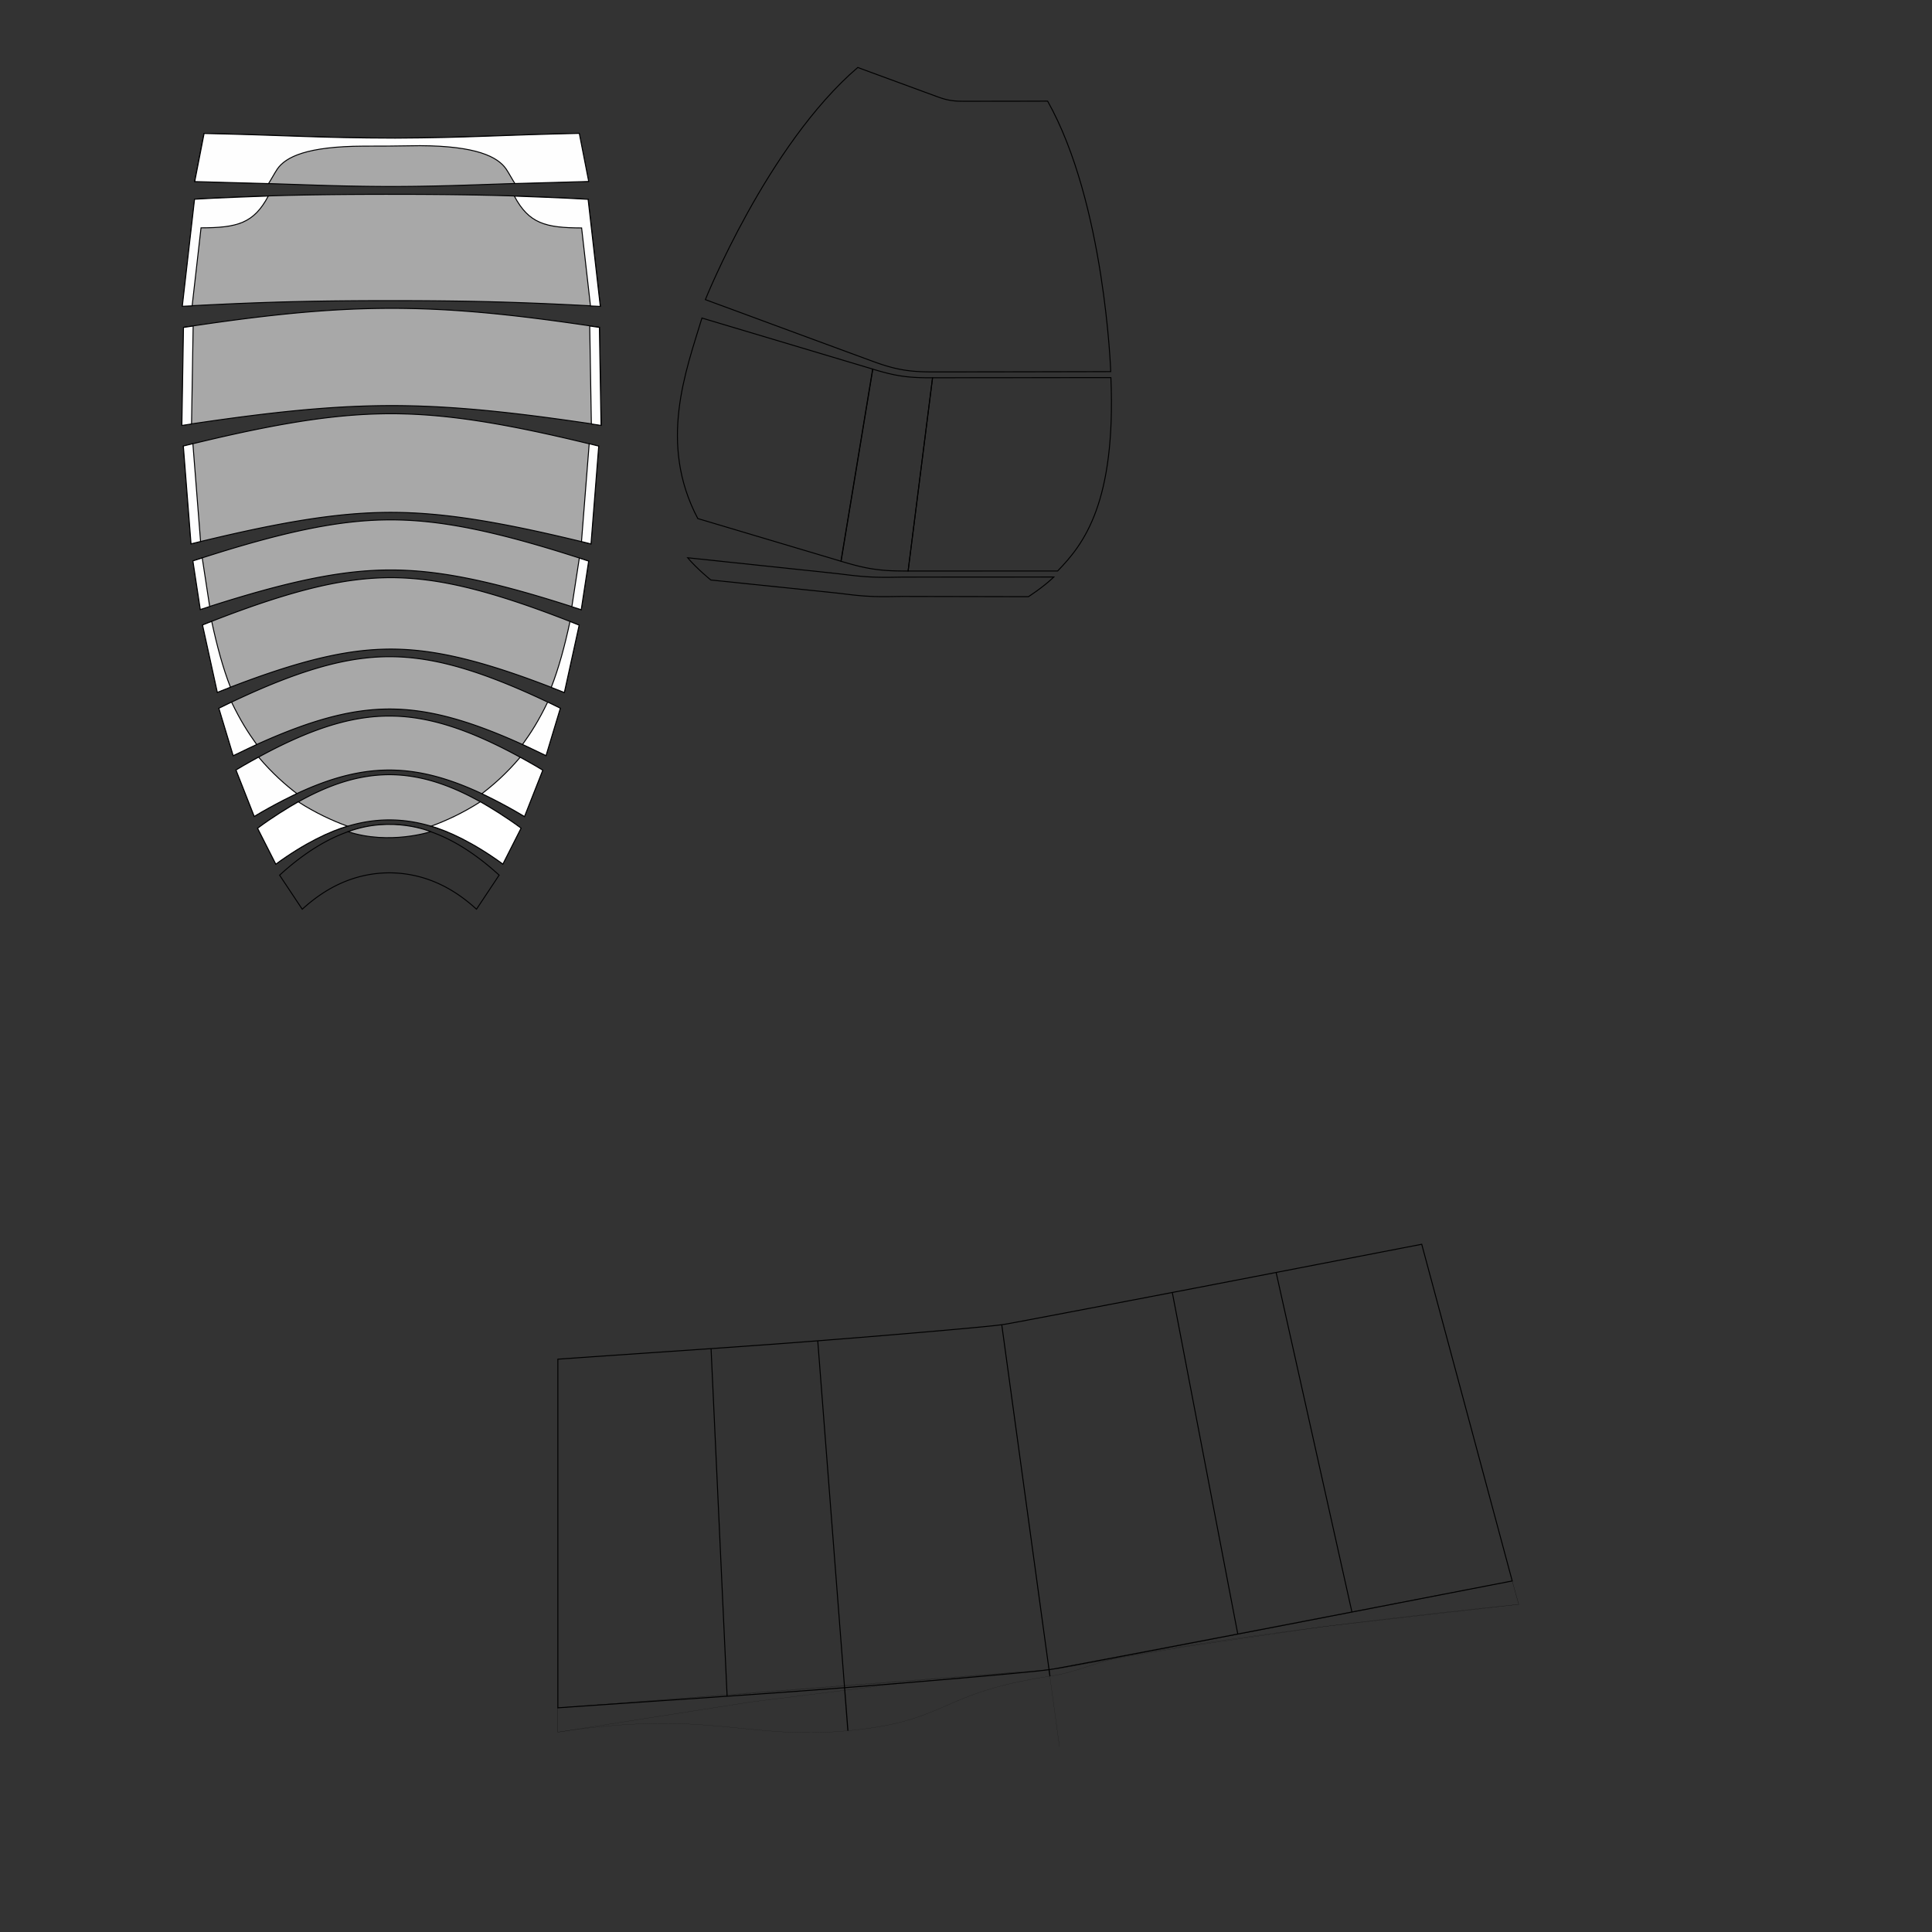 <?xml version="1.0" encoding="UTF-8" standalone="no"?>
<svg
   width="200in"
   height="200in"
   viewBox="0 0 200 200"
   viewboxxmlns="http://www.w3.org/2000/svg"
   version="1.1"
   id="svg540"
   sodipodi:docname="special_parts.svg"
   inkscape:version="1.1.2 (0a00cf5339, 2022-02-04)"
   xmlns:inkscape="http://www.inkscape.org/namespaces/inkscape"
   xmlns:sodipodi="http://sodipodi.sourceforge.net/DTD/sodipodi-0.dtd"
   xmlns="http://www.w3.org/2000/svg"
   xmlns:svg="http://www.w3.org/2000/svg"><rect x="0" y="0" width="200" height="200" fill="#333333" stroke="none"/><defs
   id="defs544" />
<sodipodi:namedview
   id="namedview542"
   pagecolor="#ffffff"
   bordercolor="#666666"
   borderopacity="1.0"
   inkscape:pageshadow="2"
   inkscape:pageopacity="0.0"
   inkscape:pagecheckerboard="0"
   inkscape:document-units="in"
   showgrid="false"
   inkscape:zoom="0.064155209"
   inkscape:cx="8315.7706"
   inkscape:cy="15556.024"
   inkscape:window-width="2737"
   inkscape:window-height="1496"
   inkscape:window-x="477"
   inkscape:window-y="202"
   inkscape:window-maximized="0"
   inkscape:current-layer="svg540">
  <inkscape:grid
     type="xygrid"
     id="grid1361"
     units="in"
     spacingx="0.5"
     spacingy="0.5" />
</sodipodi:namedview>



(0, 1, 3, 2)
(2, 3, 5, 4)
2 - 3
(4, 5, 7, 6)
4 - 5
(6, 7, 9, 8)
6 - 7
(8, 9, 11, 10)
8 - 9
(10, 11, 13, 12)
10 - 11
(12, 13, 15, 14)
12 - 13
(14, 15, 17, 16)
14 - 15
(16, 17, 19, 18)
16 - 17
(18, 19, 21, 20)
18 - 19
(20, 21, 23, 22)
20 - 21



(0, 1, 2)
(2, 1, 3)
2 - 1
(2, 3, 4)
2 - 3
(4, 3, 5)
4 - 3
(4, 5, 6)
4 - 5
(6, 5, 7)
6 - 5
(6, 7, 8)
6 - 7
(8, 7, 9)
8 - 7
(8, 9, 10)
8 - 9
(10, 9, 11)
10 - 9
(10, 11, 12)
10 - 11
(12, 11, 13)
12 - 11
(13, 11, 29, 30)
13 - 11



(12, 13, 15)
(12, 15, 14)
12 - 15
(15, 13, 24)
15 - 13
(24, 13, 30, 31)
24 - 13



(18, 16, 14, 15, 23, 22, 20)
(23, 15, 24, 28)
23 - 15
(28, 24, 31, 32, 33)
28 - 24
<polygon
   stroke-width="0.1"
   fill="none"
   stroke="black"
   points=""
   id="polygon46" />
<polygon
   stroke-width="0.1"
   fill="none"
   stroke="black"
   points=""
   id="polygon88" />



23.037198180334354
8.106546737051481
<g
   id="g19982"
   style="stroke-width:0.1;stroke-miterlimit:4;stroke-dasharray:none"
   transform="translate(125.775,-32.123)">
  <polygon
     stroke-width="0.1"
     fill="none"
     stroke="#000000"
     points="60.437,-18.292 60.1,-18.311 59.761,-18.327 59.42,-18.338 59.077,-18.346 58.731,-18.35 58.384,-18.351 58.034,-18.348 57.683,-18.341 57.329,-18.332 56.974,-18.319 56.617,-18.303 56.258,-18.284 55.898,-18.262 55.536,-18.237 55.173,-18.209 54.808,-18.178 54.443,-18.145 54.076,-18.109 53.708,-18.07 53.339,-18.029 52.97,-17.986 52.6,-17.94 52.229,-17.892 51.858,-17.841 51.486,-17.789 51.115,-17.734 50.743,-17.678 50.371,-17.619 50,-17.559 50,-12.401 50.319,-12.452 50.639,-12.503 50.959,-12.551 51.279,-12.598 51.598,-12.642 51.918,-12.685 52.237,-12.726 52.556,-12.765 52.875,-12.802 53.193,-12.836 53.511,-12.869 53.828,-12.899 54.145,-12.926 54.46,-12.951 54.775,-12.974 55.089,-12.994 55.402,-13.012 55.714,-13.026 56.025,-13.038 56.334,-13.048 56.643,-13.054 56.95,-13.057 57.256,-13.057 57.56,-13.054 57.864,-13.048 58.165,-13.039 58.465,-13.026 58.764,-13.01 59.061,-12.991 59.357,-12.968 59.651,-12.941 59.943,-12.911 60.233,-12.877 60.522,-12.84 60.809,-12.798 61.095,-12.753 61.378,-12.704 61.66,-12.651 61.94,-12.594 62.219,-12.533 62.496,-12.468 62.77,-12.399 63.043,-12.326 63.315,-12.248 63.584,-12.166 63.852,-12.081 64.118,-11.991 64.383,-11.896 64.645,-11.798 64.906,-11.695 65.166,-11.588 65.423,-11.476 65.679,-11.361 65.934,-11.241 66.187,-11.117 66.438,-10.988 66.687,-10.855 66.936,-10.718 67.182,-10.577 67.427,-10.432 67.671,-10.283 67.913,-10.129 68.154,-9.971 68.394,-9.81 68.632,-9.644 68.869,-9.475 69.104,-9.301 69.339,-9.124 69.572,-8.943 69.803,-8.758 70.034,-8.57 70.263,-8.378 70.491,-8.182 70.718,-7.983 70.944,-7.781 71.169,-7.575 71.392,-7.366 71.615,-7.154 71.836,-6.939 72.056,-6.721 72.275,-6.501 72.493,-6.277 72.71,-6.051 72.926,-5.822 73.141,-5.591 73.354,-5.357 73.567,-5.121 73.778,-4.883 73.989,-4.642 74.198,-4.4 74.406,-4.156 74.613,-3.91 74.818,-3.662 75.023,-3.413 75.226,-3.162 75.428,-2.91 75.629,-2.656 75.828,-2.401 76.026,-2.145 79.545,-5.917 79.315,-6.215 79.083,-6.511 78.85,-6.806 78.615,-7.099 78.379,-7.391 78.142,-7.681 77.904,-7.969 77.665,-8.255 77.424,-8.539 77.183,-8.82 76.94,-9.1 76.696,-9.376 76.452,-9.65 76.206,-9.921 75.96,-10.189 75.712,-10.454 75.464,-10.716 75.214,-10.975 74.964,-11.23 74.713,-11.482 74.461,-11.73 74.209,-11.975 73.955,-12.215 73.7,-12.452 73.445,-12.684 73.189,-12.913 72.931,-13.137 72.673,-13.357 72.414,-13.573 72.154,-13.784 71.893,-13.991 71.631,-14.193 71.367,-14.391 71.103,-14.584 70.837,-14.772 70.57,-14.955 70.302,-15.134 70.033,-15.308 69.762,-15.476 69.49,-15.64 69.217,-15.799 68.942,-15.953 68.665,-16.102 68.387,-16.246 68.107,-16.385 67.825,-16.519 67.542,-16.648 67.257,-16.771 66.97,-16.89 66.681,-17.004 66.39,-17.113 66.097,-17.217 65.801,-17.316 65.504,-17.41 65.205,-17.5 64.903,-17.584 64.599,-17.664 64.293,-17.739 63.985,-17.81 63.674,-17.875 63.361,-17.937 63.046,-17.993 62.728,-18.046 62.408,-18.094 62.085,-18.137 61.76,-18.176 61.433,-18.212 61.103,-18.243 60.771,-18.27 "
     id="polygon132-6"
     transform="rotate(-21.475,315.508,446.193)"
     style="fill:#a8a8a8;fill-opacity:1;stroke:#000001;stroke-width:0.1;stroke-miterlimit:4;stroke-dasharray:none;stroke-opacity:1" />
  <path
     style="fill:#fefefe;fill-opacity:1;stroke:#000001;stroke-width:0.1;stroke-linecap:butt;stroke-linejoin:miter;stroke-miterlimit:4;stroke-dasharray:none;stroke-opacity:1"
     d="m -101.343,111.835 c 0.932,-0.576 2.338,-1.336 2.338,-1.336 1.436,1.711 2.858,2.934 3.962,3.774 0,0 -2.146,0.993 -4.412,2.363 z"
     id="path9723-2"
     sodipodi:nodetypes="ccccc" />
  <path
     style="fill:#fefefe;fill-opacity:1;stroke:#000001;stroke-width:0.1;stroke-linecap:butt;stroke-linejoin:miter;stroke-miterlimit:4;stroke-dasharray:none;stroke-opacity:1"
     d="m -69.589,111.852 c -0.931,-0.577 -2.337,-1.338 -2.337,-1.338 -1.438,1.71 -2.86,2.932 -3.965,3.771 0,0 2.145,0.994 4.41,2.366 z"
     id="path9723-4-1"
     sodipodi:nodetypes="ccccc" />
</g>
<g
   id="g20016"
   transform="translate(125.775,-35.81)"
   style="stroke-width:0.1;stroke-miterlimit:4;stroke-dasharray:none">
  <polygon
     stroke-width="0.1"
     fill="none"
     stroke="#000000"
     points="86.947,-71.718 87.406,-71.751 87.866,-71.783 88.327,-71.815 88.789,-71.846 89.253,-71.877 89.717,-71.908 90.182,-71.938 90.648,-71.968 91.115,-71.997 91.582,-72.027 92.049,-72.056 92.517,-72.085 92.984,-72.113 90.474,-82.98 90.058,-82.955 89.642,-82.929 89.226,-82.903 88.81,-82.877 88.394,-82.85 87.978,-82.823 87.563,-82.796 87.148,-82.768 86.732,-82.74 86.318,-82.712 85.903,-82.682 85.489,-82.653 85.075,-82.622 84.661,-82.591 84.247,-82.56 83.834,-82.528 83.422,-82.495 83.009,-82.462 82.597,-82.428 82.186,-82.393 81.775,-82.358 81.364,-82.323 80.953,-82.287 80.543,-82.25 80.134,-82.213 79.724,-82.175 79.315,-82.137 78.907,-82.098 78.499,-82.058 78.091,-82.019 77.683,-81.979 77.276,-81.938 76.869,-81.897 76.462,-81.856 76.055,-81.814 75.649,-81.772 75.243,-81.729 74.837,-81.686 74.432,-81.643 74.026,-81.6 73.621,-81.556 73.216,-81.512 72.811,-81.468 72.406,-81.423 72.001,-81.378 71.596,-81.333 71.192,-81.288 70.787,-81.242 70.382,-81.196 69.978,-81.15 69.574,-81.104 69.169,-81.057 68.765,-81.01 68.36,-80.963 67.956,-80.916 67.551,-80.868 67.146,-80.82 66.742,-80.772 66.337,-80.723 65.932,-80.674 65.527,-80.625 65.122,-80.575 64.717,-80.525 64.312,-80.475 63.906,-80.424 63.501,-80.373 63.095,-80.322 62.689,-80.269 62.283,-80.217 61.876,-80.164 61.47,-80.11 61.063,-80.056 60.656,-80.001 60.248,-79.946 59.841,-79.89 59.433,-79.834 59.025,-79.776 58.617,-79.719 58.208,-79.66 57.799,-79.601 57.39,-79.541 56.981,-79.481 56.572,-79.42 56.162,-79.358 55.752,-79.296 55.342,-79.233 54.932,-79.169 54.521,-79.105 54.111,-79.04 53.7,-78.975 53.289,-78.909 52.878,-78.843 52.467,-78.776 52.056,-78.708 51.645,-78.641 51.234,-78.572 50.823,-78.504 50.411,-78.436 50,-78.367 50,-67.214 50.462,-67.291 50.924,-67.368 51.386,-67.445 51.848,-67.521 52.309,-67.598 52.77,-67.673 53.23,-67.749 53.689,-67.823 54.148,-67.897 54.605,-67.971 55.062,-68.044 55.517,-68.116 55.971,-68.187 56.424,-68.257 56.875,-68.327 57.325,-68.396 57.774,-68.464 58.221,-68.531 58.666,-68.597 59.109,-68.662 59.551,-68.727 59.99,-68.79 60.428,-68.853 60.864,-68.914 61.298,-68.975 61.73,-69.035 62.161,-69.094 62.589,-69.152 63.015,-69.209 63.44,-69.266 63.862,-69.321 64.283,-69.376 64.702,-69.431 65.119,-69.484 65.535,-69.537 65.949,-69.589 66.361,-69.64 66.772,-69.691 67.182,-69.741 67.59,-69.791 67.997,-69.84 68.403,-69.889 68.808,-69.937 69.212,-69.985 69.616,-70.033 70.019,-70.08 70.421,-70.127 70.823,-70.173 71.225,-70.219 71.627,-70.265 72.029,-70.31 72.432,-70.356 72.834,-70.401 73.238,-70.446 73.641,-70.49 74.046,-70.534 74.452,-70.579 74.858,-70.622 75.266,-70.666 75.675,-70.71 76.085,-70.753 76.497,-70.796 76.91,-70.838 77.325,-70.881 77.742,-70.923 78.161,-70.965 78.581,-71.006 79.003,-71.047 79.428,-71.088 79.854,-71.129 80.282,-71.169 80.713,-71.209 81.145,-71.248 81.58,-71.287 82.016,-71.325 82.455,-71.363 82.896,-71.401 83.338,-71.438 83.783,-71.475 84.23,-71.511 84.678,-71.547 85.129,-71.582 85.581,-71.617 86.035,-71.651 86.49,-71.685 "
     id="polygon144-3"
     transform="rotate(6.518,-1211.409,-1377.467)"
     style="fill:#a8a8a8;fill-opacity:1;stroke:#000001;stroke-width:0.1;stroke-miterlimit:4;stroke-dasharray:none;stroke-opacity:1" />
  <path
     style="fill:#fefefe;fill-opacity:1;stroke:#000001;stroke-width:0.1;stroke-linecap:butt;stroke-linejoin:miter;stroke-miterlimit:4;stroke-dasharray:none;stroke-opacity:1"
     d="m -98,56.104 c -1.51,2.844 -3.228,3.281 -6.965,3.292 l -0.92,8.073 -1.014,0.046 1.266,-11.081 c 2.016,-0.134 7.633,-0.33 7.633,-0.33 z"
     id="path3384-3"
     sodipodi:nodetypes="cccccc" />
  <path
     style="fill:#fefefe;fill-opacity:1;stroke:#000001;stroke-width:0.1;stroke-linecap:butt;stroke-linejoin:miter;stroke-miterlimit:4;stroke-dasharray:none;stroke-opacity:1"
     d="m -72.53,56.112 c 1.509,2.844 3.227,3.282 6.964,3.295 l 0.917,8.073 1.014,0.047 -1.262,-11.082 c -2.016,-0.135 -7.633,-0.334 -7.633,-0.334 z"
     id="path3384-6-3"
     sodipodi:nodetypes="cccccc" />
</g>
<g
   id="g20006"
   transform="translate(125.775,-34.56)"
   style="stroke-width:0.1;stroke-miterlimit:4;stroke-dasharray:none">
  <polygon
     stroke-width="0.1"
     fill="none"
     stroke="#000000"
     points="71.452,-44.497 71.825,-44.461 72.199,-44.423 72.573,-44.381 72.947,-44.336 73.323,-44.289 73.699,-44.238 74.076,-44.184 74.455,-44.127 74.835,-44.067 75.217,-44.004 75.601,-43.938 75.986,-43.869 76.374,-43.796 76.764,-43.721 77.155,-43.643 77.549,-43.562 77.946,-43.477 78.344,-43.39 78.746,-43.3 79.149,-43.207 79.555,-43.111 79.964,-43.012 80.375,-42.911 80.789,-42.807 81.205,-42.7 81.623,-42.59 82.044,-42.478 82.468,-42.364 82.893,-42.247 83.321,-42.128 83.75,-42.006 84.182,-41.882 84.616,-41.756 85.052,-41.628 85.489,-41.498 85.928,-41.366 86.368,-41.232 86.81,-41.096 87.253,-40.959 87.697,-40.82 88.142,-40.679 88.588,-40.538 89.034,-40.394 89.481,-40.25 89.929,-40.105 90.377,-39.958 90.824,-39.811 91.272,-39.663 92.863,-49.692 92.403,-49.844 91.943,-49.996 91.483,-50.146 91.023,-50.296 90.563,-50.444 90.104,-50.591 89.646,-50.737 89.188,-50.881 88.731,-51.023 88.275,-51.165 87.82,-51.304 87.366,-51.441 86.914,-51.577 86.463,-51.711 86.014,-51.842 85.566,-51.972 85.121,-52.099 84.677,-52.224 84.235,-52.347 83.795,-52.467 83.357,-52.585 82.921,-52.7 82.487,-52.813 82.056,-52.923 81.626,-53.03 81.199,-53.135 80.774,-53.236 80.352,-53.335 79.932,-53.431 79.514,-53.524 79.098,-53.614 78.684,-53.701 78.273,-53.785 77.863,-53.866 77.456,-53.944 77.05,-54.019 76.646,-54.091 76.244,-54.159 75.843,-54.225 75.444,-54.287 75.046,-54.346 74.649,-54.402 74.253,-54.455 73.858,-54.505 73.464,-54.552 73.071,-54.595 72.677,-54.635 72.284,-54.673 71.891,-54.707 71.498,-54.738 71.105,-54.766 70.71,-54.79 70.316,-54.812 69.92,-54.831 69.524,-54.847 69.126,-54.859 68.727,-54.869 68.326,-54.876 67.924,-54.88 67.52,-54.881 67.114,-54.879 66.706,-54.874 66.295,-54.867 65.883,-54.856 65.468,-54.843 65.051,-54.827 64.631,-54.809 64.209,-54.788 63.784,-54.764 63.357,-54.738 62.927,-54.709 62.494,-54.677 62.059,-54.643 61.621,-54.607 61.18,-54.568 60.736,-54.527 60.29,-54.484 59.842,-54.438 59.391,-54.391 58.937,-54.341 58.482,-54.289 58.024,-54.235 57.563,-54.179 57.101,-54.121 56.637,-54.062 56.17,-54 55.702,-53.937 55.233,-53.872 54.762,-53.806 54.289,-53.738 53.816,-53.669 53.341,-53.598 52.865,-53.526 52.389,-53.452 51.912,-53.378 51.434,-53.303 50.956,-53.226 50.478,-53.148 50,-53.07 50,-42.915 50.465,-42.992 50.931,-43.067 51.396,-43.142 51.86,-43.215 52.324,-43.288 52.788,-43.359 53.25,-43.429 53.712,-43.498 54.172,-43.566 54.631,-43.632 55.089,-43.697 55.545,-43.76 55.999,-43.822 56.451,-43.882 56.902,-43.94 57.35,-43.997 57.796,-44.052 58.239,-44.104 58.68,-44.155 59.119,-44.204 59.555,-44.251 59.988,-44.296 60.418,-44.338 60.846,-44.378 61.271,-44.416 61.693,-44.452 62.112,-44.486 62.528,-44.517 62.941,-44.545 63.352,-44.572 63.759,-44.595 64.164,-44.616 64.566,-44.635 64.965,-44.651 65.362,-44.664 65.756,-44.675 66.147,-44.683 66.536,-44.688 66.923,-44.691 67.308,-44.69 67.691,-44.687 68.073,-44.681 68.452,-44.673 68.831,-44.661 69.207,-44.646 69.583,-44.629 69.958,-44.608 70.332,-44.585 70.706,-44.559 71.079,-44.529 "
     id="polygon140-3"
     transform="rotate(-4.496,1675.925,2010.98)"
     style="fill:#a8a8a8;fill-opacity:1;stroke:#000001;stroke-width:0.1;stroke-miterlimit:4;stroke-dasharray:none;stroke-opacity:1" />
  <path
     style="fill:#fefefe;fill-opacity:1;stroke:#000001;stroke-width:0.1;stroke-linecap:butt;stroke-linejoin:miter;stroke-miterlimit:4;stroke-dasharray:none;stroke-opacity:1"
     d="m -105.808,80.491 -0.985,0.242 0.796,10.124 0.984,-0.243 z"
     id="path4336-8"
     sodipodi:nodetypes="ccccc" />
  <path
     style="fill:#fefefe;fill-opacity:1;stroke:#000001;stroke-width:0.1;stroke-linecap:butt;stroke-linejoin:miter;stroke-miterlimit:4;stroke-dasharray:none;stroke-opacity:1"
     d="m -64.782,80.499 0.985,0.242 -0.799,10.123 -0.984,-0.244 z"
     id="path4336-3-8"
     sodipodi:nodetypes="ccccc" />
</g>
<g
   id="g20001"
   transform="translate(125.775,-33.935)"
   style="stroke-width:0.1;stroke-miterlimit:4;stroke-dasharray:none">
  <polygon
     stroke-width="0.1"
     fill="none"
     stroke="#000000"
     points="70.996,-36.76 71.351,-36.694 71.705,-36.624 72.06,-36.551 72.416,-36.474 72.772,-36.392 73.128,-36.307 73.485,-36.218 73.844,-36.125 74.203,-36.028 74.563,-35.927 74.925,-35.822 75.288,-35.713 75.653,-35.601 76.019,-35.485 76.387,-35.364 76.757,-35.24 77.128,-35.113 77.501,-34.981 77.876,-34.846 78.253,-34.708 78.632,-34.565 79.013,-34.42 79.395,-34.27 79.78,-34.118 80.166,-33.962 80.554,-33.803 80.944,-33.641 81.335,-33.475 81.728,-33.307 82.123,-33.136 82.519,-32.962 82.917,-32.785 83.316,-32.606 83.716,-32.424 84.117,-32.24 84.519,-32.053 84.922,-31.864 85.327,-31.673 85.731,-31.48 86.136,-31.285 86.542,-31.089 86.948,-30.89 87.354,-30.691 87.761,-30.49 88.167,-30.287 88.573,-30.083 88.979,-29.879 90.496,-34.738 90.075,-34.95 89.654,-35.162 89.233,-35.372 88.811,-35.581 88.389,-35.788 87.968,-35.994 87.547,-36.198 87.126,-36.4 86.706,-36.6 86.287,-36.798 85.869,-36.994 85.451,-37.188 85.034,-37.379 84.619,-37.568 84.205,-37.754 83.792,-37.937 83.381,-38.118 82.971,-38.296 82.563,-38.47 82.156,-38.642 81.751,-38.81 81.348,-38.975 80.947,-39.137 80.548,-39.296 80.151,-39.45 79.755,-39.602 79.361,-39.749 78.97,-39.893 78.58,-40.034 78.192,-40.17 77.806,-40.303 77.422,-40.431 77.039,-40.556 76.658,-40.677 76.279,-40.794 75.902,-40.907 75.525,-41.016 75.15,-41.121 74.777,-41.221 74.404,-41.318 74.032,-41.411 73.662,-41.499 73.291,-41.584 72.922,-41.664 72.552,-41.741 72.183,-41.813 71.814,-41.881 71.445,-41.946 71.075,-42.006 70.705,-42.063 70.334,-42.115 69.962,-42.164 69.59,-42.209 69.216,-42.25 68.84,-42.287 68.464,-42.32 68.085,-42.35 67.705,-42.376 67.322,-42.398 66.938,-42.417 66.551,-42.432 66.162,-42.444 65.77,-42.452 65.376,-42.457 64.979,-42.459 64.58,-42.457 64.177,-42.452 63.772,-42.443 63.364,-42.432 62.953,-42.417 62.539,-42.4 62.123,-42.379 61.703,-42.355 61.28,-42.329 60.855,-42.3 60.426,-42.268 59.995,-42.233 59.561,-42.195 59.125,-42.155 58.686,-42.113 58.244,-42.068 57.8,-42.02 57.353,-41.97 56.905,-41.918 56.454,-41.864 56.001,-41.808 55.546,-41.749 55.09,-41.689 54.632,-41.627 54.173,-41.563 53.712,-41.497 53.25,-41.429 52.788,-41.36 52.324,-41.289 51.86,-41.217 51.395,-41.144 50.93,-41.069 50.465,-40.993 50,-40.915 50,-35.824 50.448,-35.899 50.896,-35.972 51.345,-36.044 51.792,-36.115 52.24,-36.185 52.686,-36.253 53.132,-36.32 53.577,-36.385 54.021,-36.448 54.464,-36.51 54.905,-36.57 55.344,-36.628 55.782,-36.685 56.218,-36.739 56.653,-36.791 57.085,-36.842 57.515,-36.89 57.943,-36.935 58.368,-36.979 58.791,-37.02 59.211,-37.059 59.629,-37.095 60.044,-37.128 60.457,-37.159 60.866,-37.188 61.273,-37.213 61.677,-37.236 62.078,-37.256 62.477,-37.273 62.872,-37.287 63.265,-37.298 63.654,-37.307 64.041,-37.312 64.426,-37.314 64.807,-37.312 65.186,-37.308 65.563,-37.3 65.937,-37.289 66.309,-37.274 66.679,-37.256 67.046,-37.235 67.412,-37.21 67.776,-37.181 68.138,-37.149 68.499,-37.114 68.858,-37.074 69.216,-37.031 69.574,-36.985 69.93,-36.934 70.286,-36.88 70.641,-36.822 "
     id="polygon138-9"
     transform="rotate(-8.644,851.421,1056.283)"
     style="fill:#a8a8a8;fill-opacity:1;stroke:#000001;stroke-width:0.1;stroke-miterlimit:4;stroke-dasharray:none;stroke-opacity:1" />
  <path
     style="fill:#fefefe;fill-opacity:1;stroke:#000001;stroke-width:0.1;stroke-linecap:butt;stroke-linejoin:miter;stroke-miterlimit:4;stroke-dasharray:none;stroke-opacity:1"
     d="m -104.84,91.693 -0.964,0.308 0.765,5.033 0.969,-0.315 z"
     id="path4721-7"
     sodipodi:nodetypes="ccccc" />
  <path
     style="fill:#fefefe;fill-opacity:1;stroke:#000001;stroke-width:0.1;stroke-linecap:butt;stroke-linejoin:miter;stroke-miterlimit:4;stroke-dasharray:none;stroke-opacity:1"
     d="m -65.804,91.712 0.964,0.309 -0.769,5.032 -0.968,-0.315 z"
     id="path4721-0-5"
     sodipodi:nodetypes="ccccc" />
</g>
<g
   id="g19992"
   transform="translate(125.775,-33.31)"
   style="stroke-width:0.1;stroke-miterlimit:4;stroke-dasharray:none">
  <polygon
     stroke-width="0.1"
     fill="none"
     stroke="#000000"
     points="74.514,-25.149 74.843,-24.998 75.174,-24.842 75.505,-24.683 75.837,-24.519 76.17,-24.352 76.505,-24.181 76.84,-24.007 77.176,-23.829 77.513,-23.647 77.851,-23.462 78.19,-23.274 78.53,-23.082 78.871,-22.887 79.213,-22.69 79.555,-22.489 79.898,-22.285 80.242,-22.079 80.586,-21.87 80.931,-21.658 81.277,-21.444 81.622,-21.228 81.968,-21.009 82.314,-20.788 82.66,-20.566 83.007,-20.341 83.353,-20.115 83.699,-19.887 84.044,-19.658 84.39,-19.428 84.734,-19.196 85.079,-18.963 88.077,-25.443 87.701,-25.698 87.324,-25.951 86.946,-26.203 86.569,-26.454 86.191,-26.703 85.812,-26.95 85.434,-27.196 85.056,-27.439 84.678,-27.68 84.3,-27.919 83.923,-28.156 83.546,-28.39 83.17,-28.621 82.795,-28.849 82.42,-29.075 82.046,-29.297 81.673,-29.517 81.301,-29.733 80.93,-29.945 80.56,-30.155 80.192,-30.36 79.824,-30.562 79.458,-30.76 79.093,-30.954 78.729,-31.145 78.366,-31.331 78.005,-31.513 77.645,-31.691 77.286,-31.865 76.928,-32.034 76.572,-32.199 76.217,-32.359 75.862,-32.515 75.509,-32.667 75.157,-32.814 74.806,-32.956 74.455,-33.094 74.105,-33.227 73.756,-33.355 73.407,-33.479 73.059,-33.598 72.711,-33.713 72.362,-33.822 72.014,-33.927 71.666,-34.028 71.317,-34.123 70.968,-34.214 70.619,-34.301 70.268,-34.383 69.917,-34.46 69.564,-34.533 69.21,-34.601 68.855,-34.665 68.499,-34.725 68.14,-34.78 67.78,-34.831 67.418,-34.877 67.054,-34.92 66.688,-34.958 66.319,-34.992 65.949,-35.022 65.575,-35.049 65.199,-35.071 64.821,-35.089 64.439,-35.104 64.055,-35.114 63.668,-35.121 63.278,-35.125 62.885,-35.125 62.49,-35.121 62.091,-35.115 61.69,-35.104 61.285,-35.091 60.878,-35.074 60.468,-35.054 60.055,-35.031 59.639,-35.005 59.221,-34.976 58.8,-34.944 58.377,-34.91 57.951,-34.873 57.522,-34.833 57.092,-34.79 56.659,-34.745 56.224,-34.698 55.787,-34.648 55.349,-34.597 54.909,-34.542 54.467,-34.486 54.024,-34.428 53.58,-34.368 53.134,-34.306 52.688,-34.242 52.241,-34.176 51.793,-34.109 51.345,-34.04 50.897,-33.969 50.448,-33.898 50,-33.824 50,-26.684 50.41,-26.751 50.821,-26.817 51.231,-26.881 51.641,-26.944 52.05,-27.005 52.459,-27.065 52.868,-27.124 53.276,-27.18 53.682,-27.235 54.088,-27.288 54.493,-27.34 54.896,-27.389 55.298,-27.436 55.698,-27.481 56.097,-27.524 56.494,-27.565 56.889,-27.604 57.282,-27.64 57.673,-27.673 58.062,-27.705 58.449,-27.733 58.833,-27.759 59.216,-27.782 59.595,-27.803 59.973,-27.82 60.348,-27.835 60.721,-27.847 61.091,-27.856 61.458,-27.861 61.823,-27.864 62.186,-27.863 62.546,-27.859 62.904,-27.852 63.259,-27.841 63.611,-27.827 63.962,-27.809 64.31,-27.788 64.656,-27.763 65,-27.734 65.341,-27.702 65.681,-27.666 66.019,-27.626 66.355,-27.583 66.689,-27.535 67.022,-27.483 67.353,-27.428 67.683,-27.368 68.012,-27.305 68.34,-27.237 68.666,-27.165 68.992,-27.089 69.317,-27.009 69.642,-26.924 69.966,-26.836 70.289,-26.743 70.613,-26.645 70.936,-26.544 71.259,-26.438 71.583,-26.328 71.906,-26.214 72.23,-26.096 72.555,-25.973 72.88,-25.846 73.205,-25.715 73.531,-25.58 73.858,-25.44 74.186,-25.297 "
     id="polygon136-4"
     transform="rotate(-12.386,580.036,745.388)"
     style="fill:#a8a8a8;fill-opacity:1;stroke:#000001;stroke-width:0.1;stroke-miterlimit:4;stroke-dasharray:none;stroke-opacity:1" />
  <path
     style="fill:#fefefe;fill-opacity:1;stroke:#000001;stroke-width:0.1;stroke-linecap:butt;stroke-linejoin:miter;stroke-miterlimit:4;stroke-dasharray:none;stroke-opacity:1"
     d="m -103.275,104.983 -1.532,-6.974 0.946,-0.377 c 0.533,2.5 1.18,4.885 1.94,6.817 z"
     id="path7727-18"
     sodipodi:nodetypes="ccccc" />
  <path
     style="fill:#fefefe;fill-opacity:1;stroke:#000001;stroke-width:0.1;stroke-linecap:butt;stroke-linejoin:miter;stroke-miterlimit:4;stroke-dasharray:none;stroke-opacity:1"
     d="m -67.357,105 1.533,-6.974 -0.946,-0.377 c -0.533,2.5 -1.181,4.884 -1.941,6.816 z"
     id="path7727-1-5"
     sodipodi:nodetypes="ccccc" />
</g>
<g
   id="g19987"
   transform="translate(125.733,-32.685)"
   style="stroke-width:0.1;stroke-miterlimit:4;stroke-dasharray:none">
  <polygon
     stroke-width="0.1"
     fill="none"
     stroke="#000000"
     points="74.854,-21.667 74.545,-21.861 74.236,-22.051 73.927,-22.236 73.618,-22.416 73.309,-22.591 72.999,-22.762 72.69,-22.927 72.381,-23.088 72.071,-23.244 71.761,-23.395 71.45,-23.541 71.139,-23.682 70.828,-23.819 70.515,-23.95 70.202,-24.076 69.888,-24.197 69.573,-24.314 69.256,-24.425 68.939,-24.531 68.62,-24.633 68.3,-24.73 67.978,-24.822 67.655,-24.909 67.33,-24.991 67.003,-25.069 66.675,-25.141 66.344,-25.21 66.011,-25.273 65.676,-25.333 65.339,-25.387 64.999,-25.438 64.657,-25.484 64.313,-25.525 63.966,-25.563 63.617,-25.596 63.265,-25.625 62.911,-25.65 62.554,-25.671 62.194,-25.688 61.832,-25.702 61.467,-25.711 61.099,-25.717 60.729,-25.719 60.357,-25.718 59.981,-25.713 59.603,-25.705 59.223,-25.694 58.841,-25.679 58.456,-25.661 58.068,-25.64 57.679,-25.616 57.287,-25.589 56.894,-25.559 56.498,-25.527 56.101,-25.491 55.701,-25.453 55.301,-25.413 54.898,-25.369 54.495,-25.324 54.09,-25.276 53.684,-25.226 53.277,-25.173 52.869,-25.119 52.46,-25.062 52.051,-25.004 51.641,-24.943 51.231,-24.881 50.82,-24.817 50.41,-24.751 50,-24.684 50,-19.559 50.371,-19.62 50.743,-19.679 51.114,-19.737 51.486,-19.793 51.857,-19.848 52.228,-19.901 52.598,-19.952 52.968,-20.001 53.337,-20.048 53.705,-20.093 54.072,-20.136 54.439,-20.177 54.804,-20.215 55.168,-20.251 55.531,-20.285 55.892,-20.317 56.252,-20.345 56.61,-20.372 56.967,-20.395 57.322,-20.416 57.675,-20.434 58.027,-20.45 58.376,-20.462 58.724,-20.471 59.069,-20.477 59.413,-20.48 59.754,-20.48 60.093,-20.477 60.431,-20.47 60.766,-20.46 61.099,-20.446 61.429,-20.429 61.758,-20.408 62.084,-20.384 62.409,-20.356 62.731,-20.324 63.051,-20.288 63.369,-20.249 63.685,-20.205 63.999,-20.157 64.311,-20.106 64.622,-20.05 64.93,-19.99 65.237,-19.926 65.542,-19.858 65.845,-19.786 66.147,-19.709 66.447,-19.628 66.746,-19.542 67.043,-19.452 67.339,-19.358 67.634,-19.26 67.928,-19.156 68.22,-19.049 68.512,-18.937 68.803,-18.82 69.093,-18.7 69.382,-18.574 69.67,-18.444 69.958,-18.31 70.246,-18.171 70.532,-18.028 70.819,-17.881 71.105,-17.729 71.391,-17.573 71.676,-17.412 71.961,-17.248 72.246,-17.079 72.531,-16.906 72.815,-16.729 73.1,-16.548 73.384,-16.363 73.669,-16.174 73.953,-15.981 74.238,-15.785 74.522,-15.585 74.806,-15.381 75.09,-15.174 75.374,-14.963 75.658,-14.749 75.942,-14.532 76.226,-14.312 76.51,-14.089 76.793,-13.862 77.077,-13.633 77.36,-13.402 77.643,-13.167 77.925,-12.931 78.207,-12.691 78.489,-12.45 78.77,-12.206 79.051,-11.961 79.331,-11.713 79.611,-11.464 79.89,-11.213 80.168,-10.961 80.445,-10.707 80.722,-10.452 80.997,-10.196 83.835,-14.464 83.53,-14.747 83.225,-15.029 82.919,-15.309 82.612,-15.588 82.304,-15.865 81.996,-16.141 81.687,-16.414 81.377,-16.685 81.067,-16.954 80.757,-17.221 80.446,-17.485 80.135,-17.746 79.824,-18.005 79.512,-18.261 79.201,-18.513 78.89,-18.763 78.578,-19.009 78.267,-19.252 77.956,-19.491 77.645,-19.727 77.334,-19.959 77.023,-20.187 76.713,-20.411 76.403,-20.631 76.092,-20.847 75.783,-21.058 75.473,-21.266 75.163,-21.469 "
     id="polygon134-7"
     transform="rotate(-16.816,415.544,558.463)"
     style="fill:#a8a8a8;fill-opacity:1;stroke:#000001;stroke-width:0.1;stroke-miterlimit:4;stroke-dasharray:none;stroke-opacity:1" />
  <path
     style="fill:#fefefe;fill-opacity:1;stroke:#000001;stroke-width:0.1;stroke-linecap:butt;stroke-linejoin:miter;stroke-miterlimit:4;stroke-dasharray:none;stroke-opacity:1"
     d="m -101.765,105.367 -1.309,0.638 1.483,4.906 c 1.29,-0.63 2.43,-1.155 2.43,-1.155 -0.903,-1.258 -1.66,-2.436 -2.604,-4.389 z"
     id="path8270-85"
     sodipodi:nodetypes="ccccc" />
  <path
     style="fill:#fefefe;fill-opacity:1;stroke:#000001;stroke-width:0.1;stroke-linecap:butt;stroke-linejoin:miter;stroke-miterlimit:4;stroke-dasharray:none;stroke-opacity:1"
     d="m -69.038,105.362 1.309,0.638 -1.482,4.906 c -1.29,-0.63 -2.43,-1.155 -2.43,-1.155 0.903,-1.258 1.659,-2.436 2.603,-4.389 z"
     id="path8270-8-7"
     sodipodi:nodetypes="ccccc" />
</g>
<g
   id="g19977"
   transform="translate(125.775,-31.81)"
   style="stroke-width:0.1;stroke-miterlimit:4;stroke-dasharray:none">
  <polygon
     stroke-width="0.1"
     fill="none"
     stroke="#000000"
     points="71.208,-3.252 71.025,-3.502 70.841,-3.749 70.655,-3.993 70.466,-4.234 70.276,-4.472 70.084,-4.706 69.889,-4.936 69.693,-5.163 69.494,-5.387 69.293,-5.606 69.09,-5.822 68.885,-6.034 68.677,-6.242 68.468,-6.445 68.256,-6.645 68.042,-6.84 67.825,-7.032 67.606,-7.219 67.385,-7.401 67.161,-7.579 66.935,-7.753 66.707,-7.922 66.476,-8.086 66.243,-8.246 66.008,-8.401 65.769,-8.552 65.529,-8.698 65.286,-8.839 65.041,-8.975 64.793,-9.107 64.543,-9.234 64.29,-9.356 64.035,-9.474 63.778,-9.586 63.518,-9.694 63.256,-9.797 62.992,-9.896 62.725,-9.99 62.456,-10.079 62.185,-10.163 61.912,-10.243 61.636,-10.319 61.358,-10.389 61.078,-10.456 60.796,-10.518 60.512,-10.575 60.225,-10.628 59.937,-10.677 59.647,-10.722 59.355,-10.763 59.061,-10.799 58.765,-10.831 58.467,-10.86 58.168,-10.885 57.867,-10.905 57.565,-10.922 57.26,-10.936 56.955,-10.946 56.648,-10.952 56.34,-10.955 56.03,-10.954 55.719,-10.95 55.407,-10.943 55.094,-10.933 54.78,-10.92 54.465,-10.904 54.149,-10.884 53.832,-10.862 53.514,-10.838 53.196,-10.81 52.878,-10.78 52.559,-10.747 52.239,-10.712 51.919,-10.674 51.6,-10.634 51.28,-10.592 50.959,-10.547 50.639,-10.501 50.32,-10.452 50,-10.401 50,-6.235 50.264,-6.277 50.529,-6.317 50.794,-6.356 51.059,-6.392 51.325,-6.427 51.59,-6.459 51.855,-6.489 52.121,-6.518 52.386,-6.543 52.651,-6.567 52.916,-6.588 53.181,-6.607 53.446,-6.623 53.711,-6.637 53.975,-6.648 54.239,-6.657 54.502,-6.663 54.765,-6.666 55.028,-6.666 55.29,-6.663 55.552,-6.657 55.812,-6.648 56.073,-6.636 56.332,-6.621 56.591,-6.602 56.849,-6.58 57.106,-6.555 57.362,-6.526 57.617,-6.494 57.871,-6.458 58.124,-6.419 58.376,-6.376 58.627,-6.329 58.876,-6.278 59.125,-6.224 59.372,-6.166 59.617,-6.104 59.861,-6.038 60.104,-5.969 60.345,-5.895 60.585,-5.817 60.823,-5.736 61.059,-5.65 61.293,-5.561 61.526,-5.467 61.757,-5.37 61.986,-5.268 62.213,-5.163 62.438,-5.054 62.662,-4.94 62.883,-4.823 63.102,-4.702 63.319,-4.577 63.534,-4.448 63.747,-4.316 63.958,-4.179 64.166,-4.039 64.373,-3.895 64.577,-3.747 64.778,-3.596 64.978,-3.442 65.175,-3.283 65.37,-3.122 65.563,-2.957 65.753,-2.788 65.941,-2.617 66.127,-2.442 66.311,-2.264 66.492,-2.083 66.671,-1.899 66.847,-1.712 67.022,-1.523 67.194,-1.33 67.364,-1.135 67.532,-0.937 67.697,-0.737 67.861,-0.534 68.022,-0.328 68.181,-0.121 68.338,0.089 68.493,0.301 68.646,0.515 68.797,0.731 68.946,0.949 69.093,1.169 69.238,1.391 69.381,1.614 69.522,1.839 69.662,2.065 69.799,2.293 69.935,2.523 70.069,2.754 70.201,2.986 70.332,3.219 70.46,3.454 70.588,3.689 70.713,3.926 70.837,4.163 70.959,4.401 74.321,1.942 74.173,1.654 74.024,1.367 73.873,1.081 73.72,0.796 73.565,0.513 73.409,0.231 73.25,-0.049 73.09,-0.328 72.928,-0.605 72.764,-0.88 72.599,-1.153 72.431,-1.423 72.262,-1.692 72.091,-1.958 71.918,-2.222 71.743,-2.484 71.567,-2.742 71.388,-2.998 "
     id="polygon130-7"
     transform="rotate(-26.929,242.655,364.969)"
     style="fill:#a8a8a8;fill-opacity:1;stroke:#000001;stroke-width:0.1;stroke-miterlimit:4;stroke-dasharray:none;stroke-opacity:1" />
  <path
     style="fill:#ffffff;fill-opacity:1;stroke:#000001;stroke-width:0.1;stroke-linecap:butt;stroke-linejoin:miter;stroke-miterlimit:4;stroke-dasharray:none;stroke-opacity:1"
     d="m -94.897,114.815 c -1.025,0.586 -2.697,1.603 -4.212,2.736 l 1.886,3.714 c 3.027,-2.218 5.668,-3.424 7.417,-3.929 -1.531,-0.552 -3.348,-1.394 -5.092,-2.521 z"
     id="path10112-5"
     sodipodi:nodetypes="ccccc" />
  <path
     style="fill:#ffffff;fill-opacity:1;stroke:#000001;stroke-width:0.1;stroke-linecap:butt;stroke-linejoin:miter;stroke-miterlimit:4;stroke-dasharray:none;stroke-opacity:1"
     d="m -76.05,114.808 c 1.026,0.585 2.698,1.601 4.214,2.732 l -1.883,3.716 c -3.029,-2.215 -5.671,-3.419 -7.421,-3.922 1.531,-0.553 3.347,-1.397 5.089,-2.525 z"
     id="path10112-8-9"
     sodipodi:nodetypes="ccccc" />
</g>
<g
   id="g19972"
   transform="translate(125.775,-31.498)"
   style="stroke-width:0.1;stroke-miterlimit:4;stroke-dasharray:none">
  <polygon
     stroke-width="0.1"
     fill="none"
     stroke="#000000"
     points="68.791,7.834 68.721,7.575 68.649,7.318 68.574,7.061 68.497,6.805 68.417,6.55 68.335,6.297 68.251,6.044 68.164,5.792 68.074,5.542 67.982,5.293 67.888,5.046 67.79,4.8 67.69,4.556 67.588,4.313 67.482,4.072 67.374,3.833 67.263,3.595 67.149,3.36 67.032,3.127 66.912,2.895 66.79,2.666 66.664,2.44 66.535,2.215 66.403,1.994 66.267,1.774 66.129,1.558 65.987,1.344 65.842,1.132 65.694,0.924 65.543,0.719 65.388,0.516 65.23,0.317 65.069,0.121 64.904,-0.071 64.736,-0.26 64.565,-0.446 64.39,-0.628 64.213,-0.807 64.032,-0.982 63.847,-1.153 63.66,-1.32 63.47,-1.483 63.276,-1.643 63.079,-1.798 62.88,-1.949 62.677,-2.096 62.471,-2.239 62.263,-2.378 62.052,-2.512 61.838,-2.642 61.621,-2.768 61.402,-2.889 61.18,-3.006 60.956,-3.119 60.729,-3.227 60.5,-3.331 60.269,-3.43 60.035,-3.525 59.8,-3.616 59.562,-3.702 59.323,-3.783 59.082,-3.861 58.839,-3.934 58.594,-4.003 58.348,-4.067 58.1,-4.127 57.85,-4.183 57.599,-4.235 57.347,-4.283 57.094,-4.327 56.839,-4.367 56.584,-4.403 56.327,-4.436 56.069,-4.464 55.811,-4.489 55.551,-4.51 55.291,-4.528 55.03,-4.542 54.768,-4.552 54.505,-4.56 54.242,-4.564 53.979,-4.565 53.715,-4.562 53.45,-4.557 53.186,-4.549 52.92,-4.537 52.655,-4.523 52.39,-4.506 52.124,-4.486 51.858,-4.464 51.592,-4.439 51.327,-4.411 51.061,-4.381 50.795,-4.348 50.53,-4.313 50.265,-4.275 50,-4.235 50,0 50.191,-0.029 50.382,-0.055 50.573,-0.08 50.765,-0.103 50.957,-0.123 51.15,-0.141 51.343,-0.158 51.537,-0.171 51.731,-0.183 51.925,-0.192 52.12,-0.199 52.315,-0.204 52.511,-0.205 52.707,-0.205 52.904,-0.201 53.101,-0.195 53.298,-0.186 53.496,-0.175 53.695,-0.16 53.893,-0.143 54.092,-0.122 54.291,-0.099 54.49,-0.072 54.69,-0.042 54.889,-0.009 55.089,0.027 55.288,0.067 55.487,0.11 55.687,0.156 55.886,0.206 56.084,0.259 56.282,0.316 56.48,0.375 56.677,0.439 56.874,0.506 57.07,0.576 57.265,0.65 57.459,0.727 57.652,0.808 57.844,0.892 58.034,0.98 58.224,1.071 58.412,1.165 58.599,1.263 58.784,1.364 58.967,1.469 59.149,1.576 59.329,1.687 59.507,1.801 59.683,1.918 59.857,2.038 60.028,2.161 60.198,2.287 60.365,2.416 60.53,2.548 60.692,2.682 60.852,2.819 61.009,2.959 61.164,3.101 61.316,3.245 61.465,3.392 61.611,3.541 61.754,3.692 61.895,3.846 62.033,4.001 62.167,4.158 62.299,4.318 62.428,4.478 62.554,4.641 62.676,4.805 62.796,4.971 62.913,5.139 63.026,5.307 63.137,5.477 63.245,5.648 63.349,5.821 63.451,5.994 63.55,6.169 63.645,6.344 63.738,6.52 63.828,6.697 63.916,6.875 64,7.054 64.082,7.234 64.161,7.414 64.238,7.594 64.311,7.776 64.383,7.957 64.452,8.14 64.519,8.323 64.583,8.506 64.645,8.69 64.704,8.874 64.762,9.059 64.817,9.244 64.871,9.43 64.922,9.616 64.971,9.803 65.019,9.99 68.924,8.352 68.859,8.093 "
     id="polygon128-3"
     transform="rotate(-33.639,185.54,301.797)"
     style="stroke:#000001;stroke-width:0.1;stroke-miterlimit:4;stroke-dasharray:none;stroke-opacity:1" />
  <path
     style="fill:#a8a8a8;fill-opacity:1;stroke:#000001;stroke-width:0.1;stroke-linecap:butt;stroke-linejoin:miter;stroke-miterlimit:4;stroke-dasharray:none;stroke-opacity:1"
     d="m -89.747,117.595 c 4.305,1.398 8.56,-0.001 8.56,-0.001 0,0 -3.969,-1.701 -8.56,0.001 z"
     id="path12196-1"
     sodipodi:nodetypes="ccc" />
</g>
<g
   id="g20011"
   transform="translate(125.775,-35.185)"
   style="stroke-width:0.1;stroke-miterlimit:4;stroke-dasharray:none">
  <polygon
     stroke-width="0.1"
     fill="none"
     stroke="#000000"
     points="79.146,-57.286 79.571,-57.259 79.998,-57.231 80.428,-57.201 80.861,-57.169 81.296,-57.135 81.734,-57.1 82.175,-57.064 82.619,-57.025 83.065,-56.985 83.514,-56.944 83.966,-56.901 84.42,-56.857 84.877,-56.811 85.335,-56.764 85.796,-56.715 86.26,-56.665 86.725,-56.614 87.192,-56.561 87.662,-56.508 88.132,-56.453 88.605,-56.397 89.079,-56.34 89.554,-56.282 90.03,-56.223 90.508,-56.163 90.986,-56.102 91.465,-56.041 91.944,-55.979 92.424,-55.916 92.904,-55.853 93.385,-55.79 93.049,-65.927 92.584,-65.989 92.119,-66.05 91.655,-66.111 91.191,-66.171 90.727,-66.23 90.264,-66.288 89.801,-66.346 89.34,-66.403 88.879,-66.459 88.419,-66.514 87.96,-66.568 87.502,-66.62 87.045,-66.672 86.59,-66.722 86.136,-66.772 85.683,-66.82 85.232,-66.866 84.783,-66.912 84.335,-66.955 83.889,-66.998 83.445,-67.039 83.002,-67.079 82.562,-67.117 82.123,-67.154 81.687,-67.189 81.252,-67.222 80.819,-67.254 80.388,-67.285 79.959,-67.313 79.532,-67.34 79.106,-67.366 78.683,-67.39 78.261,-67.412 77.841,-67.433 77.423,-67.452 77.006,-67.469 76.591,-67.484 76.177,-67.498 75.765,-67.51 75.354,-67.521 74.944,-67.529 74.535,-67.536 74.128,-67.542 73.721,-67.545 73.314,-67.547 72.909,-67.548 72.503,-67.546 72.099,-67.543 71.694,-67.538 71.289,-67.531 70.885,-67.523 70.48,-67.512 70.075,-67.501 69.67,-67.487 69.264,-67.472 68.857,-67.454 68.45,-67.436 68.041,-67.415 67.632,-67.393 67.221,-67.369 66.81,-67.343 66.397,-67.315 65.982,-67.286 65.566,-67.255 65.149,-67.222 64.73,-67.188 64.309,-67.152 63.887,-67.114 63.463,-67.074 63.037,-67.033 62.609,-66.99 62.179,-66.945 61.747,-66.899 61.314,-66.851 60.879,-66.801 60.441,-66.75 60.002,-66.697 59.562,-66.643 59.119,-66.587 58.675,-66.53 58.229,-66.471 57.781,-66.411 57.332,-66.349 56.881,-66.287 56.429,-66.222 55.976,-66.157 55.521,-66.09 55.065,-66.022 54.608,-65.953 54.15,-65.883 53.691,-65.812 53.231,-65.74 52.771,-65.667 52.31,-65.593 51.849,-65.518 51.387,-65.443 50.925,-65.367 50.462,-65.291 50,-65.214 50,-55.07 50.478,-55.15 50.956,-55.229 51.433,-55.307 51.911,-55.385 52.387,-55.462 52.863,-55.539 53.338,-55.615 53.813,-55.689 54.286,-55.763 54.757,-55.836 55.228,-55.907 55.696,-55.978 56.163,-56.047 56.629,-56.115 57.092,-56.181 57.553,-56.247 58.013,-56.311 58.47,-56.373 58.924,-56.434 59.377,-56.493 59.827,-56.551 60.274,-56.608 60.719,-56.662 61.161,-56.715 61.6,-56.766 62.037,-56.816 62.471,-56.864 62.903,-56.91 63.332,-56.955 63.758,-56.997 64.181,-57.038 64.602,-57.077 65.021,-57.114 65.437,-57.15 65.85,-57.184 66.262,-57.215 66.671,-57.245 67.078,-57.274 67.483,-57.3 67.886,-57.325 68.288,-57.347 68.688,-57.368 69.087,-57.387 69.485,-57.405 69.881,-57.42 70.277,-57.434 70.672,-57.446 71.067,-57.456 71.461,-57.464 71.856,-57.471 72.25,-57.476 72.645,-57.479 73.04,-57.48 73.436,-57.479 73.833,-57.477 74.231,-57.473 74.631,-57.467 75.031,-57.459 75.433,-57.45 75.837,-57.439 76.243,-57.426 76.651,-57.411 77.061,-57.394 77.473,-57.376 77.888,-57.356 78.305,-57.335 78.724,-57.311 "
     id="polygon142-9"
     transform="rotate(0.947,-8152.576,-9482.389)"
     style="fill:#a8a8a8;fill-opacity:1;stroke:#000001;stroke-width:0.1;stroke-miterlimit:4;stroke-dasharray:none;stroke-opacity:1" />
  <path
     style="fill:#fefefe;fill-opacity:1;stroke:#000001;stroke-width:0.1;stroke-linecap:butt;stroke-linejoin:miter;stroke-miterlimit:4;stroke-dasharray:none;stroke-opacity:1"
     d="m -105.78,68.939 -0.999,0.143 -0.168,10.142 1.001,-0.151 z"
     id="path13368-6" />
  <path
     style="fill:#fefefe;fill-opacity:1;stroke:#000001;stroke-width:0.1;stroke-linecap:butt;stroke-linejoin:miter;stroke-miterlimit:4;stroke-dasharray:none;stroke-opacity:1"
     d="m -64.727,68.937 0.999,0.143 0.172,10.142 -1.001,-0.151 z"
     id="path13368-0-4" />
</g>
<g
   id="g20020"
   transform="translate(125.775,-36.435)"
   style="stroke-width:0.1;stroke-miterlimit:4;stroke-dasharray:none">
  <polygon
     stroke-width="0.1"
     fill="none"
     stroke="#000000"
     points="86.77,-87.45 87.176,-87.54 87.583,-87.631 87.989,-87.721 88.396,-87.812 88.803,-87.902 89.21,-87.992 89.617,-88.083 90.024,-88.173 88.119,-92.872 87.748,-92.789 87.377,-92.707 87.006,-92.625 86.635,-92.542 86.264,-92.46 85.892,-92.377 85.521,-92.294 85.149,-92.211 84.776,-92.128 84.404,-92.044 84.03,-91.96 83.657,-91.876 83.283,-91.791 82.908,-91.706 82.533,-91.62 82.158,-91.534 81.781,-91.448 81.404,-91.361 81.027,-91.275 80.648,-91.187 80.269,-91.1 79.89,-91.012 79.509,-90.925 79.128,-90.837 78.746,-90.749 78.363,-90.661 77.979,-90.573 77.594,-90.485 77.209,-90.397 76.822,-90.309 76.435,-90.221 76.048,-90.133 75.659,-90.046 75.269,-89.959 74.879,-89.873 74.488,-89.786 74.096,-89.7 73.704,-89.615 73.311,-89.53 72.917,-89.446 72.523,-89.362 72.128,-89.278 71.732,-89.196 71.337,-89.114 70.94,-89.033 70.544,-88.952 70.146,-88.872 69.749,-88.793 69.352,-88.715 68.954,-88.637 68.556,-88.56 68.158,-88.484 67.76,-88.409 67.362,-88.335 66.964,-88.261 66.567,-88.188 66.169,-88.116 65.772,-88.045 65.375,-87.975 64.979,-87.905 64.582,-87.836 64.187,-87.768 63.791,-87.7 63.397,-87.633 63.002,-87.567 62.609,-87.501 62.216,-87.436 61.823,-87.371 61.432,-87.307 61.041,-87.243 60.65,-87.18 60.261,-87.117 59.872,-87.054 59.484,-86.992 59.097,-86.93 58.711,-86.868 58.325,-86.807 57.94,-86.745 57.556,-86.684 57.173,-86.622 56.79,-86.561 56.408,-86.499 56.027,-86.438 55.647,-86.376 55.267,-86.314 54.888,-86.253 54.509,-86.191 54.131,-86.129 53.754,-86.066 53.377,-86.004 53.001,-85.941 52.625,-85.878 52.249,-85.816 51.874,-85.753 51.499,-85.69 51.124,-85.626 50.749,-85.563 50.375,-85.5 50,-85.437 50,-80.367 50.411,-80.436 50.822,-80.505 51.233,-80.574 51.644,-80.644 52.055,-80.713 52.466,-80.782 52.877,-80.851 53.288,-80.919 53.699,-80.988 54.109,-81.056 54.519,-81.124 54.929,-81.192 55.339,-81.259 55.749,-81.326 56.159,-81.393 56.568,-81.459 56.978,-81.526 57.386,-81.592 57.795,-81.658 58.204,-81.723 58.612,-81.789 59.02,-81.854 59.427,-81.919 59.834,-81.984 60.241,-82.05 60.648,-82.115 61.054,-82.18 61.46,-82.245 61.866,-82.311 62.271,-82.377 62.676,-82.442 63.081,-82.509 63.485,-82.575 63.889,-82.642 64.293,-82.71 64.696,-82.777 65.099,-82.846 65.502,-82.915 65.904,-82.984 66.306,-83.054 66.708,-83.125 67.109,-83.197 67.51,-83.269 67.911,-83.342 68.312,-83.416 68.712,-83.49 69.112,-83.565 69.512,-83.642 69.912,-83.719 70.312,-83.797 70.711,-83.876 71.111,-83.955 71.51,-84.036 71.909,-84.117 72.308,-84.199 72.707,-84.282 73.106,-84.366 73.504,-84.451 73.903,-84.536 74.302,-84.622 74.701,-84.709 75.1,-84.796 75.499,-84.884 75.899,-84.973 76.298,-85.062 76.697,-85.152 77.097,-85.242 77.497,-85.333 77.897,-85.424 78.297,-85.516 78.698,-85.607 79.099,-85.699 79.5,-85.792 79.901,-85.884 80.303,-85.977 80.705,-86.069 81.107,-86.162 81.509,-86.255 81.912,-86.347 82.315,-86.44 82.719,-86.533 83.123,-86.625 83.527,-86.717 83.931,-86.809 84.336,-86.901 84.741,-86.993 85.146,-87.085 85.552,-87.176 85.957,-87.268 86.363,-87.359 "
     id="polygon146-8"
     transform="rotate(11.02,-730.601,-819.227)"
     style="fill:#a8a8a8;fill-opacity:1;stroke:#000001;stroke-width:0.1;stroke-miterlimit:4;stroke-dasharray:none;stroke-opacity:1" />
  <path
     id="path15322-89"
     style="fill:#fefefe;fill-opacity:1;stroke:#000001;stroke-width:0.1;stroke-linecap:butt;stroke-linejoin:miter;stroke-miterlimit:4;stroke-dasharray:none;stroke-opacity:1"
     d="m -65.808,50.243 c -8.473,0.184 -11.424,0.456 -19.05,0.492 -8.182,-0.016 -11.047,-0.297 -19.787,-0.481 l -0.969,4.977 7.634,0.21 c 0.215,-0.314 0.668,-1.152 0.909,-1.503 0.873,-1.267 3.082,-2.349 8.918,-2.375 l 2.742,-0.008 3.117,-0.039 c 5.836,0.022 8.041,1.151 8.915,2.417 0.242,0.35 0.696,1.188 0.91,1.502 l 7.634,-0.215 z"
     sodipodi:nodetypes="cccccscccsccc" />
</g>
<path
   id="polygon454-5"
   style="fill:none;stroke:#000000;stroke-width:0.1"
   d="m 74.681,31.629 -0.243,-0.089 -0.224,-0.082 -0.206,-0.076 -0.187,-0.069 -0.167,-0.062 -0.148,-0.055 -0.129,-0.048 -0.109,-0.04 -0.089,-0.033 -0.07,-0.026 -0.05,-0.018 -0.03,-0.011 -0.01,-0.004 c 0,0 6.401,-15.992 15.779,-24.033 l 0.004,0.001 0.012,0.004 0.021,0.008 0.029,0.011 0.037,0.014 0.045,0.017 0.053,0.02 0.061,0.023 0.069,0.026 0.077,0.028 0.085,0.031 0.093,0.034 0.1,0.037 0.108,0.04 0.115,0.043 0.123,0.045 0.13,0.048 0.137,0.051 0.144,0.053 0.151,0.055 0.157,0.058 0.164,0.06 0.17,0.062 0.176,0.065 0.182,0.067 0.188,0.069 0.194,0.071 0.199,0.073 0.204,0.075 0.209,0.077 0.214,0.079 0.218,0.08 0.223,0.082 0.227,0.083 0.231,0.085 0.235,0.086 0.238,0.087 0.241,0.089 0.244,0.09 0.247,0.091 0.249,0.092 0.252,0.093 0.254,0.093 0.255,0.094 0.257,0.094 1.185,0.435 0.137,0.049 0.137,0.048 0.138,0.046 0.139,0.044 0.139,0.042 0.14,0.039 0.141,0.036 0.142,0.032 0.143,0.029 0.143,0.025 0.144,0.022 0.144,0.018 0.145,0.015 0.145,0.012 0.145,0.009 0.145,0.006 0.145,0.004 0.145,0.002 0.146,8.66e-4 1.262,3.94e-4 0.274,-3.94e-4 0.272,-3.94e-4 0.27,-3.93e-4 0.268,-3.94e-4 0.266,-3.94e-4 0.263,-3.93e-4 0.26,-3.94e-4 0.257,-3.94e-4 0.254,-3.94e-4 0.25,-3.93e-4 0.246,-3.94e-4 0.242,-3.94e-4 0.237,-3.93e-4 0.233,-3.94e-4 0.228,-3.94e-4 0.223,-3.93e-4 0.217,-3.94e-4 0.212,-3.94e-4 0.206,-3.94e-4 0.2,-3.93e-4 0.194,-5.91e-4 h 0.188 l 0.181,-5.51e-4 h 0.174 l 0.168,-5.12e-4 0.16,-5.12e-4 0.153,-4.72e-4 0.146,-4.73e-4 0.138,-4.33e-4 0.131,-3.93e-4 0.123,-3.94e-4 0.115,-3.94e-4 0.107,-3.93e-4 0.099,-3.94e-4 0.09,-3.94e-4 0.082,-3.94e-4 0.074,-3.93e-4 0.065,-3.94e-4 0.057,3.94e-4 0.048,3.93e-4 0.039,3.94e-4 0.031,3.94e-4 h 0.022 0.013 l 0.004,-3.2e-5 c 5.937,10.561 6.532,27.999 6.532,27.999 l -0.011,5.12e-4 h -0.032 l -0.053,-3.94e-4 -0.074,3.94e-4 -0.095,3.93e-4 -0.116,3.94e-4 -0.137,4.33e-4 -0.158,4.73e-4 -0.178,5.51e-4 -0.199,6.3e-4 -0.219,3.94e-4 -0.239,7.48e-4 -0.259,8.26e-4 -0.278,4.73e-4 -0.297,5.51e-4 -0.316,5.9e-4 -0.335,6.7e-4 -0.353,7.08e-4 -0.371,7.48e-4 -0.388,8.27e-4 -0.405,7.88e-4 -0.422,8.26e-4 -0.438,9.06e-4 -0.454,8.66e-4 -0.47,8.66e-4 -0.484,8.66e-4 -0.499,9.06e-4 -0.513,9.45e-4 -0.526,9.05e-4 -0.539,8.66e-4 -0.551,9.06e-4 -0.563,8.66e-4 -0.574,8.66e-4 -0.585,8.66e-4 -0.595,8.27e-4 -0.605,8.27e-4 -0.614,8.27e-4 -0.622,7.48e-4 -0.629,7.87e-4 -0.637,7.48e-4 -0.643,7.09e-4 -0.649,6.69e-4 -0.654,6.3e-4 -0.658,5.51e-4 -0.662,5.12e-4 h -0.362 l -0.332,-0.002 -0.332,-0.005 -0.332,-0.009 -0.332,-0.014 -0.332,-0.02 -0.331,-0.027 -0.331,-0.034 -0.33,-0.042 -0.329,-0.05 -0.327,-0.058 -0.326,-0.066 -0.324,-0.074 -0.322,-0.082 -0.32,-0.089 -0.318,-0.095 -0.317,-0.101 -0.315,-0.106 -0.314,-0.11 -0.313,-0.113 -0.339,-0.125 -0.621,-0.229 -0.618,-0.227 -0.614,-0.226 -0.609,-0.224 -0.603,-0.222 -0.597,-0.22 -0.591,-0.218 -0.583,-0.215 -0.576,-0.212 -0.567,-0.209 -0.558,-0.206 -0.549,-0.202 -0.539,-0.199 -0.528,-0.195 -0.517,-0.191 -0.506,-0.186 -0.494,-0.182 -0.481,-0.178 -0.468,-0.173 -0.454,-0.168 -0.44,-0.163 -0.426,-0.157 -0.411,-0.152 -0.396,-0.146 -0.38,-0.14 -0.364,-0.135 -0.348,-0.128 -0.331,-0.122 -0.314,-0.116 -0.297,-0.11 -0.279,-0.103 z"
   sodipodi:nodetypes="ccccccccccccccccccccccccccccccccccccccccccccccccccccccccccccccccccccccccccccccccccccccccccccccccccccccccccccccccccccccccccccccccccccccccccccccccccccccccccccccccccccccccccccccccccccccccccccccccccccccccccccccccccccccccccccccccc" />
<g
   id="g1364"
   transform="rotate(106.597,49.693,-68.139)">
  <path
     id="polygon456-1"
     style="fill:none;stroke:#000000;stroke-width:0.1"
     d="m 139.983,-119.023 v -0.011 l 1e-5,-0.032 10e-6,-0.053 3e-5,-0.074 2e-5,-0.095 4e-5,-0.116 4e-5,-0.137 6e-5,-0.158 6e-5,-0.178 8e-5,-0.199 9e-5,-0.219 1e-4,-0.239 1.2e-4,-0.259 1.4e-4,-0.278 1.5e-4,-0.297 1.7e-4,-0.316 1.9e-4,-0.335 2.1e-4,-0.353 2.3e-4,-0.371 2.5e-4,-0.388 2.7e-4,-0.405 2.9e-4,-0.422 3.2e-4,-0.438 3.4e-4,-0.454 3.5e-4,-0.47 3.9e-4,-0.484 4e-4,-0.499 4.2e-4,-0.513 4.4e-4,-0.526 4.6e-4,-0.539 4.8e-4,-0.551 5e-4,-0.563 5.1e-4,-0.574 5.3e-4,-0.585 5.4e-4,-0.595 5.6e-4,-0.605 5.7e-4,-0.614 5.7e-4,-0.622 5.9e-4,-0.629 5.9e-4,-0.637 6e-4,-0.643 6.1e-4,-0.649 6e-4,-0.654 6.1e-4,-0.658 6.1e-4,-0.662 3.3e-4,-0.362 20.002,-2.534 v 15.479 c -6.297,6.178 -14.334,5.541 -20.017,5.519 z"
     sodipodi:nodetypes="cccccccccccccccccccccccccccccccccccccccccccccccccc" />
  <path
     id="polygon458-1"
     style="fill:none;stroke:#000000;stroke-width:0.1"
     d="m 158.983,-146.955 -19.892,3.287 0.095,0.319 0.093,0.319 0.09,0.32 0.086,0.321 0.082,0.322 0.076,0.324 0.07,0.325 0.063,0.326 0.056,0.328 0.048,0.329 0.041,0.33 0.033,0.331 0.026,0.331 0.02,0.332 0.014,0.332 0.009,0.332 0.005,0.332 0.002,0.332 -10e-4,0.318 L 160,-140 l -6.9e-4,-0.372 -0.003,-0.372 -0.006,-0.372 -0.01,-0.372 -0.016,-0.371 -0.022,-0.371 -0.029,-0.371 -0.037,-0.37 -0.045,-0.369 -0.054,-0.368 -0.062,-0.367 -0.07,-0.365 -0.078,-0.364 -0.085,-0.362 -0.091,-0.36 -0.097,-0.359 -0.101,-0.358 -0.104,-0.357 z" />
  <path
     id="polygon460-5"
     style="fill:none;stroke:#000000;stroke-width:0.1"
     d="m 138.986,-144.015 -0.19,-0.634 -0.189,-0.631 -0.187,-0.626 -0.186,-0.621 -0.184,-0.616 -0.182,-0.61 -0.18,-0.603 -0.178,-0.596 -0.176,-0.588 -0.173,-0.579 -0.171,-0.57 -0.168,-0.561 -0.165,-0.55 -0.161,-0.54 -0.158,-0.528 -0.154,-0.516 -0.151,-0.504 -0.147,-0.491 -0.143,-0.478 -0.139,-0.464 -0.135,-0.45 -0.13,-0.435 -0.126,-0.42 -0.121,-0.404 -0.116,-0.388 -0.111,-0.372 -0.106,-0.355 -0.101,-0.338 -0.096,-0.321 -0.09,-0.303 -0.085,-0.285 -0.08,-0.267 -0.074,-0.248 -0.068,-0.229 -0.063,-0.21 -0.057,-0.191 -0.051,-0.171 -0.045,-0.151 -0.039,-0.131 -0.033,-0.111 -0.027,-0.091 -0.021,-0.071 -0.015,-0.051 -0.009,-0.03 -0.003,-0.01 c 12.24,-4.2 17.299,-2.243 20.759,-0.431 l 4.423,14.833 -19.892,3.287 z"
     sodipodi:nodetypes="cccccccccccccccccccccccccccccccccccccccccccccccccc" />
</g>
<path
   id="polygon462-8"
   style="fill:none;stroke:#000000;stroke-width:0.1"
   d="m 89.445,61.697 -0.356,-0.029 -0.356,-0.033 -0.355,-0.037 -0.355,-0.04 -0.355,-0.042 -0.355,-0.043 -0.355,-0.043 -0.355,-0.042 -13.018,-1.346 c 0,0 -1.443,-1.166 -2.402,-2.303 l 15.388,1.63 0.369,0.043 0.369,0.045 0.369,0.045 0.369,0.044 0.369,0.041 0.37,0.038 0.37,0.034 0.371,0.03 0.371,0.025 0.371,0.02 0.371,0.014 0.372,0.009 0.372,0.005 0.372,7.09e-4 0.372,-0.002 0.372,-0.005 0.372,-0.006 0.372,-0.006 0.372,-0.004 15.475,-0.008 c -1.067,1.035 -2.631,2.038 -2.631,2.038 l -13.087,-0.027 -0.357,0.004 -0.357,0.005 -0.357,0.006 -0.357,0.004 -0.357,0.002 -0.357,-6.7e-4 -0.357,-0.004 -0.357,-0.009 -0.357,-0.014 -0.357,-0.019 z"
   sodipodi:nodetypes="ccccccccccccccccccccccccccccccccccccccccccccc" />
<g
   id="g1762"
   transform="translate(211.266,146.075)">
  <polygon
     stroke-width="0.1"
     fill="none"
     stroke="#000000"
     points="-107.924,-2.274 -105.517,-2.468 -103.092,-2.667 -100.64,-2.873 -98.145,-3.087 -95.582,-3.313 -94.258,-3.433 -92.886,-3.56 -91.422,-3.701 -90.605,-3.783 -90.229,-3.823 -90.006,-3.848 -89.745,-3.878 -89.153,-3.953 -88.666,-4.025 -88.483,-4.056 -88.323,-4.084 -88.045,-4.134 -87.411,-4.251 -86.188,-4.48 -84.986,-4.706 -83.792,-4.931 -81.417,-5.381 -79.05,-5.831 -76.688,-6.281 -74.329,-6.732 -71.971,-7.183 -69.614,-7.634 -67.257,-8.088 -64.897,-8.542 -62.534,-8.999 -60.167,-9.456 -57.797,-9.916 -55.424,-10.376 -53.048,-10.837 -50.672,-11.298 -48.3,-11.759 -45.93,-12.218 -43.565,-12.676 -41.204,-13.133 -50.572,-47.988 -52.719,-47.573 -54.868,-47.157 -57.021,-46.74 -59.176,-46.323 -61.333,-45.905 -63.489,-45.487 -65.645,-45.07 -67.798,-44.653 -69.95,-44.237 -72.099,-43.823 -74.247,-43.409 -76.393,-42.997 -78.539,-42.585 -80.685,-42.175 -82.832,-41.764 -84.981,-41.354 -87.132,-40.945 -89.287,-40.535 -90.369,-40.331 -91.455,-40.125 -92.554,-39.919 -93.118,-39.814 -93.361,-39.77 -93.497,-39.746 -93.651,-39.72 -94.048,-39.66 -94.54,-39.598 -94.763,-39.573 -94.954,-39.552 -95.282,-39.518 -96,-39.446 -97.303,-39.322 -98.532,-39.21 -99.722,-39.103 -102.036,-38.901 -104.295,-38.708 -106.521,-38.522 -108.725,-38.341 -110.915,-38.166 -113.096,-37.994 -115.274,-37.826 -117.46,-37.662 -119.665,-37.502 -121.892,-37.343 -124.14,-37.186 -126.406,-37.029 -128.685,-36.873 -130.963,-36.717 -133.236,-36.561 -135.503,-36.405 -137.757,-36.249 -140,-36.092 -140,0 -137.527,-0.172 -135.038,-0.343 -132.534,-0.514 -130.022,-0.686 -127.502,-0.857 -124.982,-1.028 -122.478,-1.2 -119.997,-1.372 -117.541,-1.546 -115.115,-1.722 -112.713,-1.901 -110.32,-2.085 "
     id="polygon348"
     transform="translate(-13.517,30.719)" />
  <line
     x1="-102.67"
     y1="26.766"
     x2="-107.565"
     y2="-8.941"
     style="stroke:#000000;stroke-width:0.1"
     id="line350" />
  <line
     x1="-123.837"
     y1="28.634"
     x2="-126.613"
     y2="-7.274"
     style="stroke:#000000;stroke-width:0.1"
     id="line352" />
  <line
     x1="-83.131"
     y1="23.085"
     x2="-89.91"
     y2="-12.277"
     style="stroke:#000000;stroke-width:0.1"
     id="line354" />
  <line
     x1="-135.995"
     y1="29.519"
     x2="-137.657"
     y2="-6.467"
     style="stroke:#000000;stroke-width:0.1"
     id="line356" />
  <line
     x1="-71.314"
     y1="20.804"
     x2="-79.162"
     y2="-14.35"
     style="stroke:#000000;stroke-width:0.1"
     id="line358" />
</g>
<path
   style="fill:none;stroke:#000000;stroke-width:0.11;stroke-linecap:butt;stroke-linejoin:miter;stroke-miterlimit:4;stroke-dasharray:none;stroke-opacity:1"
   d="m 87.43,174.709 0.344,4.456"
   id="path2612" />
<path
   style="fill:none;stroke:#000000;stroke-width:0.11;stroke-linecap:butt;stroke-linejoin:miter;stroke-miterlimit:4;stroke-dasharray:none;stroke-opacity:1"
   d="m 108.596,172.841 0.094,0.681"
   id="path2842"
   sodipodi:nodetypes="cc" />
<path
   style="fill:none;stroke:#000000;stroke-width:0.01px;stroke-linecap:butt;stroke-linejoin:miter;stroke-opacity:1"
   d="m 103.701,137.134 5.971,43.647"
   id="path2186" />
<path
   style="fill:none;stroke:#000000;stroke-width:0.01px;stroke-linecap:butt;stroke-linejoin:miter;stroke-opacity:1"
   d="m 109.423,172.77 6.419,-1.207 23.842,-4.612 16.86,-3.29 0.674,2.424 -20.109,2.286 -14.859,2.164 -6.458,1.108 z"
   id="path5572"
   sodipodi:nodetypes="ccccccccc" />
<path
   style="fill:none;stroke:#000000;stroke-width:0.01px;stroke-linecap:butt;stroke-linejoin:miter;stroke-opacity:1"
   d="m 105.6,173.088 -6.51,0.538 -24.212,1.872 -17.129,1.297 -0.008,2.516 19.996,-3.126 14.901,-1.852 6.521,-0.643 z"
   id="path5572-0"
   sodipodi:nodetypes="ccccccccc" />
<path
   style="fill:none;stroke:#000000;stroke-width:0.01px;stroke-linecap:butt;stroke-linejoin:miter;stroke-opacity:1"
   d="m 57.749,176.794 -0.008,2.516 c 15.73,-2.39 19.392,0.845 30.032,-0.145 10.513,-0.978 9.308,-3.907 20.917,-5.643 3.181,-0.484 4.415,-1.49 8.743,-2.253 16.15,-2.846 39.785,-5.184 39.785,-5.184 l -0.674,-2.424 -47.948,9.18 z"
   id="path2615"
   sodipodi:nodetypes="ccscscccc" />
</svg>
